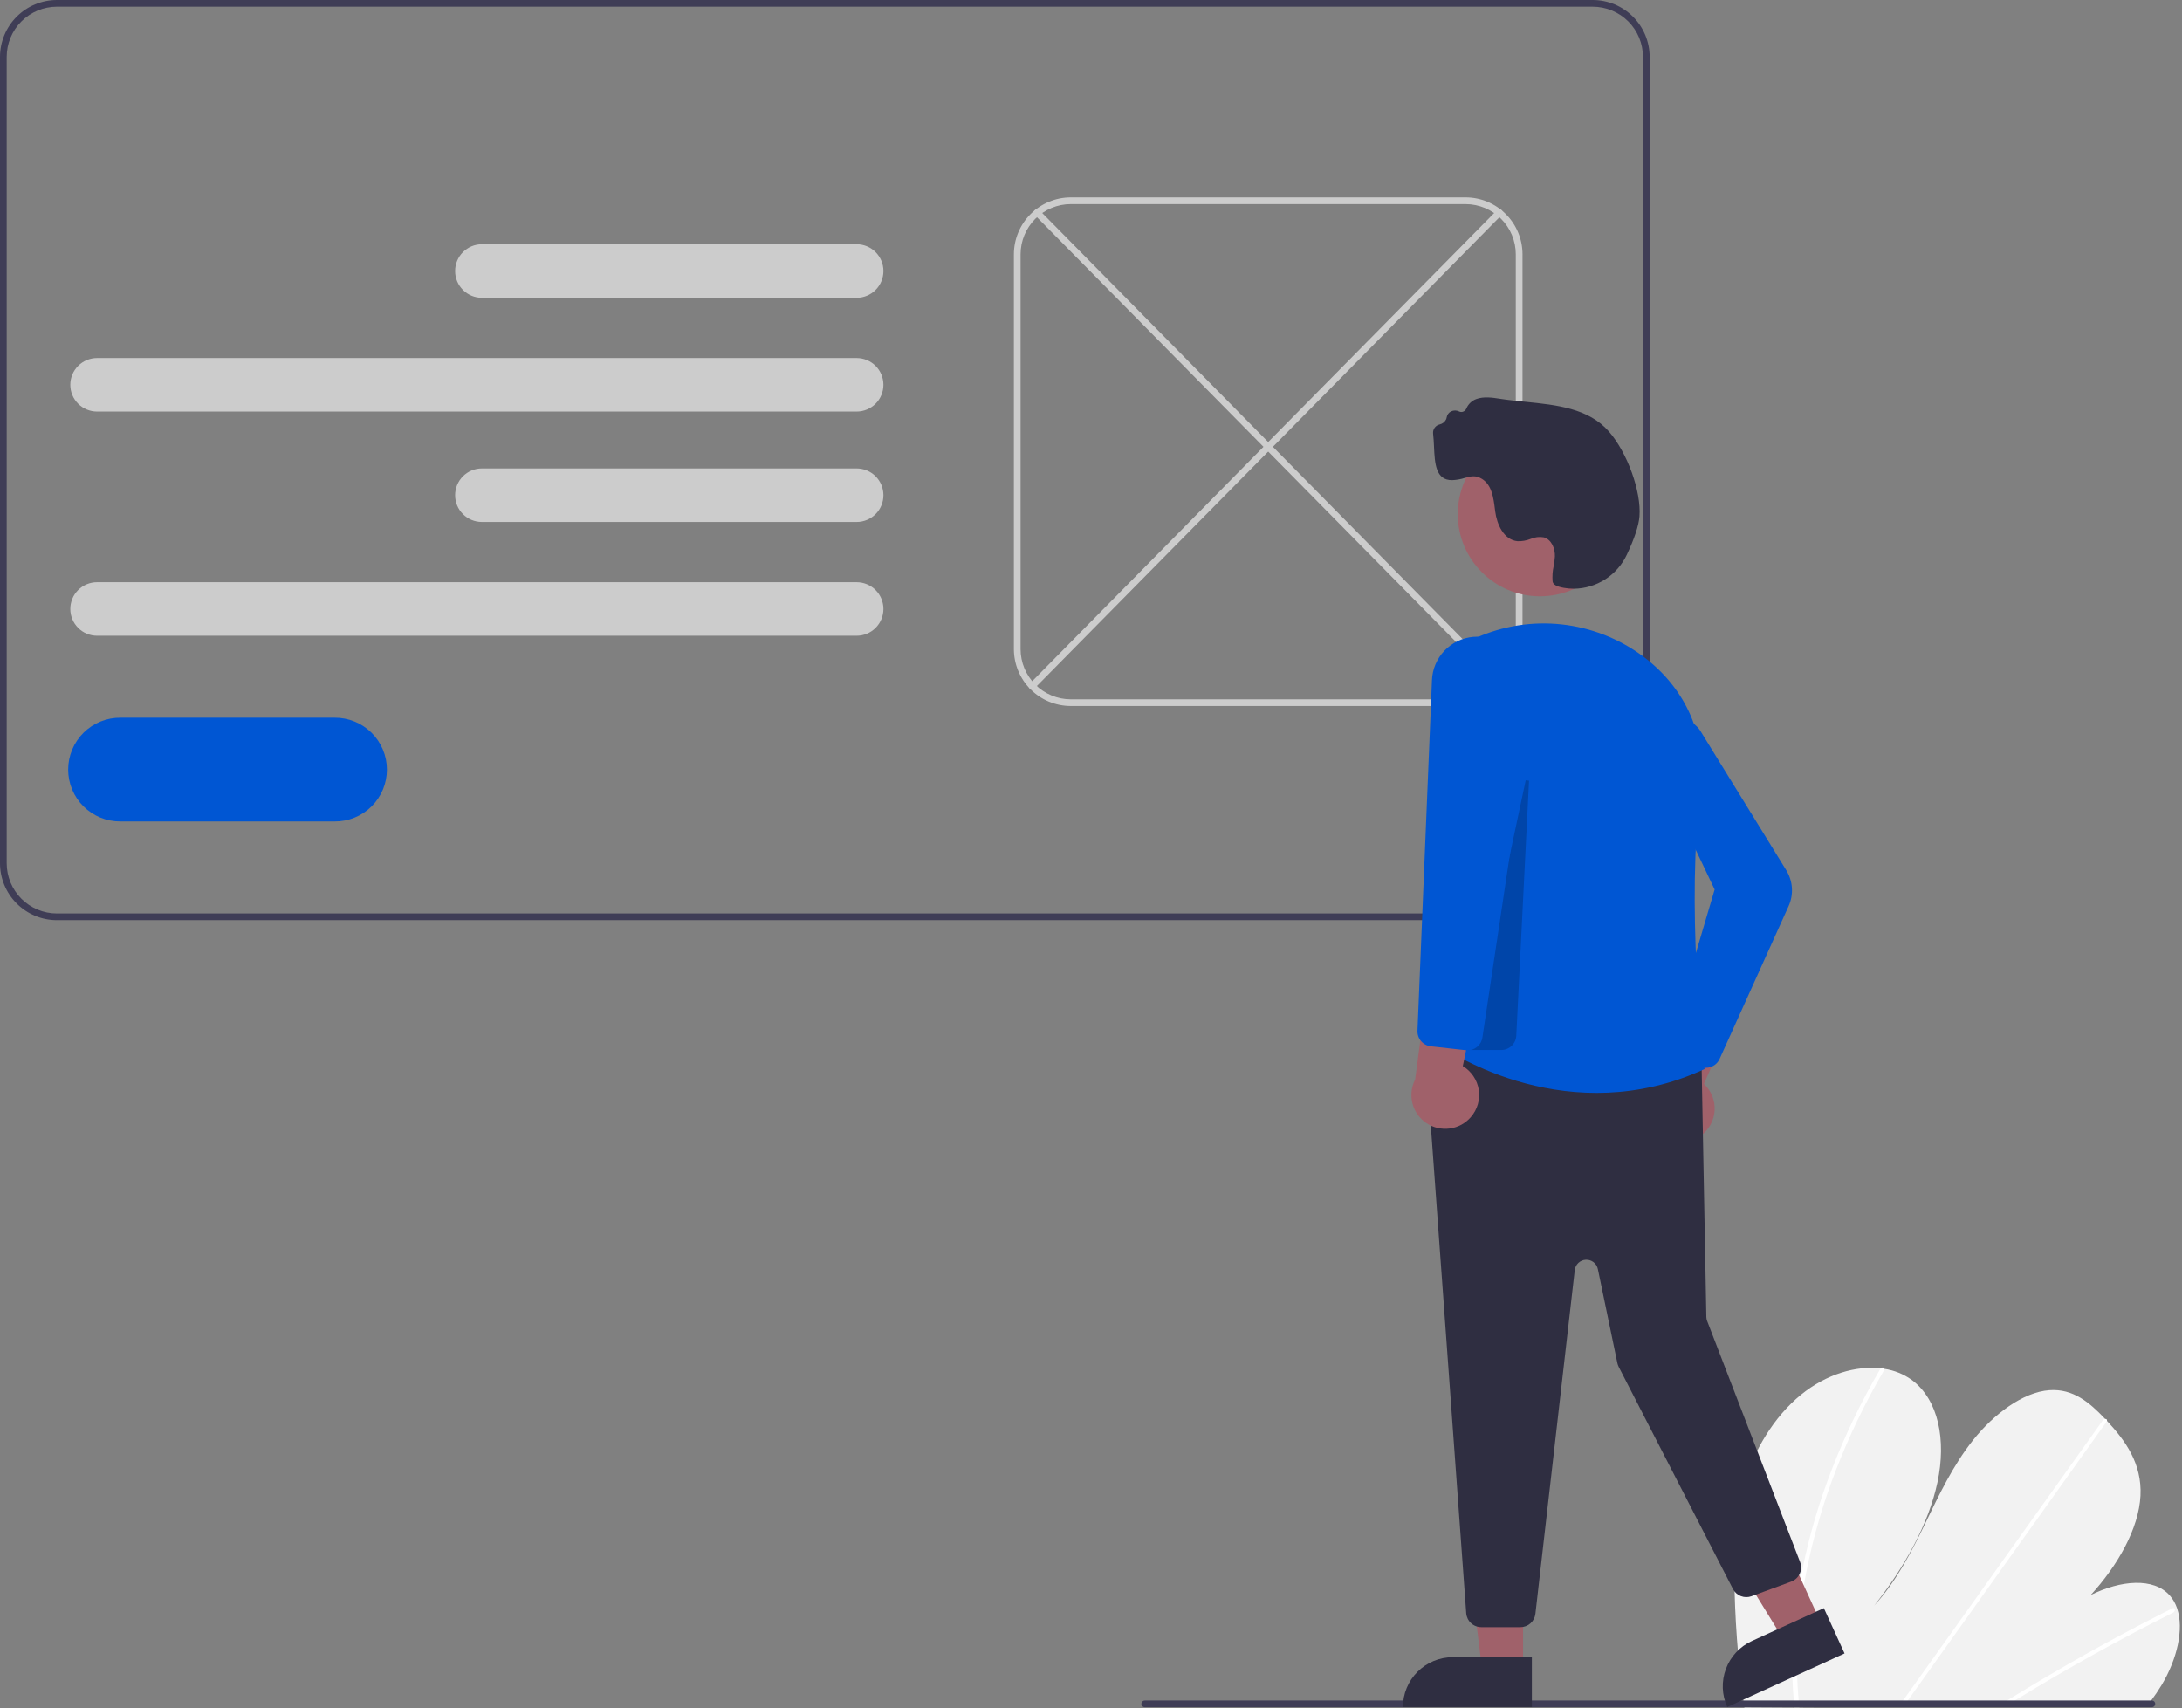 <svg width="622" height="487" viewBox="0 0 622 487" fill="none" xmlns="http://www.w3.org/2000/svg"><rect x="0" y="0" width="622" height="487" fill="#808080" stroke="none"/><g id="undraw_steps_re_odoy"><path id="Path 11375" d="M494.38 448.813C494.488 461.084 495.387 473.335 497.071 485.49C497.13 485.917 497.194 486.344 497.253 486.771L612.168 486.129C612.505 485.705 612.837 485.276 613.159 484.842C614.232 483.405 615.237 481.928 616.159 480.399C620.596 473.035 622.627 464.413 620.591 458.464L620.555 458.372C620.116 457.069 619.424 455.866 618.518 454.832C613.877 449.608 604.494 450.479 595.979 454.695C603.616 446.335 609.698 435.786 610.16 426.37C610.613 417.185 605.811 410.624 600.602 405.048C600.431 404.864 600.26 404.685 600.089 404.505C600.006 404.413 599.918 404.326 599.835 404.234C595.771 399.985 591.035 395.796 584.175 396.303C576.654 396.86 568.314 403.16 562.468 410.503C556.622 417.846 552.736 426.173 548.797 434.303C544.858 442.433 540.587 450.767 534.259 457.715C542.83 446.874 549.74 434.54 552.293 422.543C554.846 410.546 552.599 399.025 544.961 393.376C542.642 391.714 539.958 390.631 537.135 390.218C536.805 390.163 536.471 390.118 536.135 390.08C529.064 389.28 520.621 391.721 513.435 397.567C505.524 404.004 500.035 413.546 497.311 422.604C494.587 431.662 494.292 440.383 494.38 448.813Z" fill="#F2F2F2"/><path id="Path 11376" d="M569.565 486.366L571.765 486.354C572.462 485.917 573.162 485.486 573.865 485.061C574.301 484.786 574.742 484.521 575.183 484.251C582.472 479.8 589.805 475.53 597.183 471.441C604.561 467.352 611.971 463.449 619.414 459.731C619.611 459.645 619.772 459.493 619.869 459.3C619.966 459.108 619.992 458.888 619.943 458.678C619.935 458.65 619.922 458.625 619.906 458.601C619.806 458.406 619.57 458.325 619.231 458.492C618.318 458.95 617.399 459.408 616.485 459.876C609.018 463.654 601.583 467.621 594.178 471.776C586.773 475.931 579.417 480.268 572.109 484.787C571.955 484.881 571.801 484.979 571.647 485.073L569.565 486.366Z" fill="white"/><path id="Path 11377" d="M541.233 486.524L542.592 486.516C542.899 486.087 543.2 485.658 543.506 485.229C550.706 475.132 557.906 465.034 565.106 454.937C576.893 438.404 588.676 421.873 600.455 405.345C600.525 405.256 600.577 405.154 600.608 405.045C600.708 404.679 600.44 404.464 600.095 404.502C599.95 404.523 599.811 404.574 599.687 404.653C599.563 404.732 599.457 404.836 599.377 404.959C592.769 414.23 586.162 423.496 579.557 432.759L544.386 482.098C543.64 483.142 542.895 484.191 542.149 485.235C541.841 485.667 541.533 486.096 541.233 486.524Z" fill="white"/><path id="Path 11378" d="M510.961 478.634C511.03 480.924 511.182 483.177 511.38 485.41C511.419 485.837 511.457 486.264 511.495 486.691L512.921 486.683C512.877 486.256 512.834 485.829 512.795 485.402C512.495 482.177 512.28 478.915 512.251 475.564C512.213 466.275 513.117 457.006 514.951 447.9C516.902 438.095 519.702 428.479 523.321 419.16C527.118 409.331 531.697 399.822 537.012 390.724C537.112 390.576 537.157 390.397 537.138 390.219C537.079 389.813 536.538 389.692 536.138 390.081C536.06 390.157 535.992 390.244 535.938 390.339C535.281 391.472 534.635 392.606 534.001 393.739C528.883 402.887 524.502 412.429 520.901 422.274C517.47 431.624 514.86 441.255 513.101 451.058C511.453 460.153 510.741 469.392 510.975 478.632L510.961 478.634Z" fill="white"/><path id="Path 11380" d="M16.216 262.309H454.034C458.333 262.304 462.455 260.594 465.495 257.555C468.535 254.515 470.245 250.393 470.25 246.094V16.215C470.245 11.916 468.535 7.794 465.495 4.754C462.455 1.715 458.333 0.005 454.034 0H16.216C11.917 0.005 7.795 1.715 4.755 4.754C1.715 7.794 0.005 11.916 0 16.215V246.093C0.005 250.392 1.715 254.514 4.755 257.554C7.795 260.594 11.917 262.304 16.216 262.309V262.309ZM454.034 1.909C457.827 1.913 461.464 3.422 464.147 6.104C466.829 8.787 468.338 12.424 468.342 16.217V246.093C468.338 249.886 466.829 253.523 464.147 256.206C461.464 258.888 457.827 260.397 454.034 260.401H16.216C12.423 260.397 8.786 258.888 6.103 256.206C3.421 253.523 1.912 249.886 1.908 246.093V16.215C1.912 12.422 3.421 8.785 6.103 6.102C8.786 3.42 12.423 1.911 16.216 1.907L454.034 1.909Z" fill="#3F3D56"/><path id="Path 11381" d="M305.233 201.262H417.792C422.091 201.257 426.212 199.547 429.252 196.507C432.292 193.467 434.002 189.346 434.007 185.047V72.492C434.002 68.193 432.292 64.072 429.252 61.032C426.212 57.992 422.091 56.282 417.792 56.277H305.233C300.934 56.282 296.813 57.992 293.773 61.032C290.733 64.072 289.023 68.193 289.018 72.492V185.047C289.023 189.346 290.733 193.468 293.773 196.508C296.813 199.548 300.935 201.258 305.234 201.263L305.233 201.262ZM417.792 58.185C421.584 58.191 425.219 59.701 427.899 62.383C430.58 65.065 432.088 68.7 432.092 72.492V185.047C432.088 188.839 430.58 192.474 427.899 195.156C425.219 197.838 421.584 199.348 417.792 199.354H305.233C301.44 199.35 297.803 197.841 295.12 195.159C292.438 192.476 290.929 188.839 290.925 185.046V72.492C290.929 68.699 292.438 65.062 295.12 62.379C297.803 59.697 301.44 58.188 305.233 58.184L417.792 58.185Z" fill="#CCCCCC"/><path id="Path 11382" d="M27.672 117.323H244.196C246.22 117.323 248.161 116.519 249.592 115.088C251.023 113.657 251.827 111.716 251.827 109.692C251.827 107.668 251.023 105.727 249.592 104.296C248.161 102.865 246.22 102.061 244.196 102.061H27.672C25.648 102.061 23.707 102.865 22.276 104.296C20.845 105.727 20.041 107.668 20.041 109.692C20.041 111.716 20.845 113.657 22.276 115.088C23.707 116.519 25.648 117.323 27.672 117.323Z" fill="#CCCCCC"/><path id="translate_3" style="transform-origin: center; transform-box: fill-box; animation: translateX 1s linear infinite reverse;" d="M137.366 84.892H244.197C246.221 84.892 248.162 84.088 249.593 82.657C251.024 81.226 251.828 79.285 251.828 77.261C251.828 75.237 251.024 73.296 249.593 71.865C248.162 70.434 246.221 69.63 244.197 69.63H137.366C135.342 69.63 133.401 70.434 131.97 71.865C130.539 73.296 129.735 75.237 129.735 77.261C129.735 79.285 130.539 81.226 131.97 82.657C133.401 84.088 135.342 84.892 137.366 84.892V84.892Z" fill="#CCCCCC"/><path id="translate_2" style="transform-origin: center; transform-box: fill-box; animation: translateXR 3s linear infinite reverse;" d="M27.672 181.231H244.196C246.22 181.231 248.161 180.427 249.592 178.996C251.023 177.565 251.827 175.624 251.827 173.6C251.827 171.576 251.023 169.635 249.592 168.204C248.161 166.773 246.22 165.969 244.196 165.969H27.672C25.648 165.969 23.707 166.773 22.276 168.204C20.845 169.635 20.041 171.576 20.041 173.6C20.041 175.624 20.845 177.565 22.276 178.996C23.707 180.427 25.648 181.231 27.672 181.231Z" fill="#CCCCCC"/><path id="translate_1" style="transform-origin: center; transform-box: fill-box; animation: translateX 2s linear infinite reverse;" d="M137.366 148.8H244.197C246.221 148.8 248.162 147.996 249.593 146.565C251.024 145.134 251.828 143.193 251.828 141.169C251.828 139.145 251.024 137.204 249.593 135.773C248.162 134.342 246.221 133.538 244.197 133.538H137.366C135.342 133.538 133.401 134.342 131.97 135.773C130.539 137.204 129.735 139.145 129.735 141.169C129.735 143.193 130.539 145.134 131.97 146.565C133.401 147.996 135.342 148.8 137.366 148.8Z" fill="#CCCCCC"/><path id="Path 11386" d="M294.201 196.541C294.327 196.541 294.452 196.516 294.569 196.467C294.686 196.419 294.791 196.347 294.88 196.257L428.054 61.288C428.146 61.2 428.22 61.094 428.271 60.977C428.322 60.859 428.348 60.733 428.349 60.606C428.35 60.478 428.326 60.351 428.277 60.233C428.228 60.115 428.156 60.008 428.065 59.919C427.974 59.829 427.866 59.758 427.747 59.711C427.629 59.664 427.502 59.641 427.374 59.644C427.246 59.647 427.121 59.675 427.004 59.728C426.888 59.78 426.783 59.855 426.696 59.949L293.522 194.918C293.39 195.052 293.3 195.222 293.264 195.407C293.229 195.591 293.248 195.782 293.321 195.956C293.393 196.13 293.516 196.278 293.672 196.382C293.829 196.486 294.013 196.542 294.201 196.542V196.541Z" fill="#CCCCCC"/><path id="Path 11389" d="M613.416 486.677H326.307C326.054 486.677 325.811 486.576 325.632 486.398C325.454 486.219 325.353 485.976 325.353 485.723C325.353 485.47 325.454 485.227 325.632 485.048C325.811 484.869 326.054 484.769 326.307 484.769H613.417C613.67 484.769 613.913 484.869 614.092 485.048C614.27 485.227 614.371 485.47 614.371 485.723C614.371 485.976 614.27 486.219 614.092 486.398C613.913 486.576 613.67 486.677 613.417 486.677H613.416Z" fill="#3F3D56"/><path id="Path 11387" d="M428.818 196.542C429.006 196.542 429.19 196.486 429.347 196.382C429.503 196.278 429.625 196.13 429.698 195.956C429.771 195.782 429.79 195.591 429.754 195.407C429.719 195.222 429.629 195.052 429.497 194.918L296.327 59.949C296.239 59.858 296.135 59.785 296.019 59.735C295.903 59.684 295.778 59.657 295.652 59.656C295.525 59.654 295.4 59.677 295.283 59.725C295.165 59.772 295.059 59.842 294.969 59.931C294.879 60.019 294.807 60.125 294.758 60.242C294.71 60.358 294.685 60.483 294.685 60.61C294.685 60.736 294.71 60.861 294.759 60.978C294.808 61.094 294.879 61.2 294.969 61.289L428.139 196.258C428.228 196.348 428.333 196.42 428.45 196.469C428.566 196.517 428.692 196.542 428.818 196.542Z" fill="#CCCCCC"/><g id="man" style="transform-origin: center; transform-box: fill-box; animation: translateY 2s linear infinite reverse;"><path id="Path 11390" d="M434.161 475.755H422.467L416.904 430.649H434.163L434.161 475.755Z" fill="#A0616A"/><path id="Path 11391" d="M399.918 486.614H436.671V472.414H414.118C410.352 472.414 406.74 473.91 404.077 476.573C401.414 479.236 399.918 482.848 399.918 486.614V486.614Z" fill="#2F2E41"/><path id="Path 11392" d="M519.011 462.508L508.375 467.367L484.575 428.65L500.275 421.48L519.011 462.508Z" fill="#A0616A"/><path id="Path 11393" d="M492.374 486.615L525.805 471.346L519.905 458.429L499.391 467.799C495.966 469.363 493.302 472.225 491.986 475.753C490.67 479.282 490.81 483.189 492.374 486.615H492.374Z" fill="#2F2E41"/><path id="Path 11394" d="M484.957 323.669C486.077 322.826 486.999 321.747 487.658 320.509C488.316 319.271 488.695 317.904 488.768 316.503C488.841 315.103 488.606 313.704 488.079 312.404C487.553 311.104 486.748 309.936 485.721 308.981L499.472 277.791L482.008 280.751L471.628 309.921C470.139 311.753 469.373 314.067 469.476 316.425C469.579 318.783 470.543 321.022 472.186 322.716C473.829 324.411 476.036 325.445 478.39 325.622C480.744 325.798 483.081 325.105 484.958 323.674L484.957 323.669Z" fill="#A0616A"/><path id="Path 11395" d="M437.681 460.057L448.9 362.074C448.99 361.285 449.358 360.555 449.938 360.013C450.518 359.471 451.272 359.153 452.065 359.117C452.857 359.081 453.637 359.329 454.264 359.816C454.891 360.303 455.324 360.997 455.485 361.774L461.047 388.574C461.126 388.953 461.255 389.32 461.433 389.664L493.991 452.97C494.47 453.902 495.274 454.625 496.25 455.006C497.226 455.386 498.308 455.396 499.291 455.034L510.612 450.863C511.146 450.666 511.636 450.366 512.052 449.978C512.469 449.59 512.804 449.124 513.039 448.605C513.273 448.087 513.403 447.527 513.419 446.958C513.435 446.389 513.338 445.823 513.133 445.292L486.633 376.565C486.493 376.202 486.417 375.816 486.41 375.427L485.056 303.664C485.036 302.612 484.63 301.604 483.916 300.832C483.201 300.059 482.228 299.576 481.181 299.473L410.846 292.605C410.224 292.544 409.596 292.62 409.006 292.827C408.416 293.034 407.878 293.367 407.43 293.804C406.983 294.24 406.636 294.769 406.414 295.354C406.192 295.938 406.101 296.564 406.146 297.188L417.961 459.875C418.043 460.955 418.529 461.965 419.323 462.703C420.116 463.441 421.159 463.852 422.242 463.856H433.413C434.467 463.857 435.484 463.471 436.271 462.77C437.058 462.069 437.56 461.104 437.681 460.057Z" fill="#2F2E41"/><path id="Ellipse 652" d="M438.98 169.988C451.919 169.988 462.408 159.499 462.408 146.56C462.408 133.621 451.919 123.132 438.98 123.132C426.041 123.132 415.552 133.621 415.552 146.56C415.552 159.499 426.041 169.988 438.98 169.988Z" fill="#A0616A"/><path id="Path 11396" d="M418.676 182.785C419.317 182.478 419.954 182.184 420.586 181.901C428.278 178.44 436.754 177.094 445.141 177.999C453.527 178.905 461.52 182.03 468.296 187.053C480.774 196.347 486.788 210.338 484.796 225.442C480.596 257.275 485.404 300.456 485.903 304.757C447.391 322.466 413.603 300.201 410.603 298.132L418.676 182.785Z" fill="#0056D3"/><path id="Path 11397" d="M486.952 304.347C487.654 304.236 488.317 303.951 488.881 303.52C489.445 303.088 489.893 302.523 490.185 301.875L509.852 258.317C510.589 256.688 510.914 254.902 510.799 253.117C510.684 251.333 510.133 249.604 509.194 248.082L485.052 208.91C484.069 207.093 482.416 205.732 480.445 205.116C478.473 204.5 476.339 204.678 474.497 205.612C472.654 206.545 471.25 208.162 470.581 210.116C469.913 212.07 470.034 214.208 470.918 216.075L488.776 253.575L477.039 293.3C476.831 294.01 476.81 294.762 476.977 295.483C477.143 296.203 477.493 296.869 477.991 297.416L483.116 303.007C483.517 303.446 484.005 303.796 484.549 304.036C485.093 304.276 485.681 304.4 486.275 304.4C486.502 304.4 486.728 304.382 486.952 304.347Z" fill="#0056D3"/><path id="Path 11398" opacity="0.2" d="M432.231 295.244L435.865 222.561L434.922 222.438L418.584 299.322H427.944C429.046 299.323 430.105 298.9 430.903 298.141C431.701 297.381 432.177 296.344 432.231 295.244Z" fill="black"/><path id="Path 11399" d="M419.284 318.436C420.205 317.379 420.883 316.132 421.27 314.785C421.657 313.437 421.744 312.021 421.525 310.636C421.306 309.251 420.785 307.931 420.001 306.769C419.216 305.607 418.186 304.631 416.984 303.91L423.955 270.545L407.486 277.066L403.391 307.75C402.314 309.851 402.046 312.274 402.636 314.559C403.226 316.845 404.634 318.835 406.593 320.152C408.552 321.469 410.926 322.021 413.265 321.705C415.605 321.389 417.747 320.226 419.286 318.436H419.284Z" fill="#A0616A"/><path id="Path 11400" d="M422.575 295.761L436.338 204.008L436.351 203.921L433.693 191.679C433.031 188.609 431.272 185.886 428.745 184.021C426.219 182.155 423.098 181.276 419.97 181.547C416.841 181.818 413.918 183.221 411.75 185.493C409.582 187.765 408.317 190.75 408.193 193.888L404.063 293.834C404.022 294.919 404.392 295.98 405.099 296.804C405.807 297.627 406.799 298.154 407.878 298.277L417.86 299.386C418.021 299.404 418.182 299.413 418.344 299.413C419.371 299.413 420.364 299.044 421.142 298.373C421.919 297.701 422.429 296.772 422.578 295.756L422.575 295.761Z" fill="#0056D3"/><path id="Path 11401" d="M448.608 167.835C451.795 167.808 454.908 166.879 457.589 165.155C460.27 163.432 462.407 160.985 463.755 158.097C465.927 153.503 467.133 149.844 467.342 147.219C467.902 140.168 463.918 129.087 458.642 123.019C452.853 116.365 443.692 115.437 434.831 114.54C432.41 114.295 429.907 114.04 427.538 113.673C425.505 113.357 422.975 112.964 420.824 113.762C420.202 113.989 419.633 114.341 419.151 114.796C418.67 115.251 418.286 115.8 418.024 116.408C417.94 116.622 417.812 116.816 417.65 116.978C417.488 117.141 417.294 117.268 417.081 117.353C416.897 117.424 416.7 117.455 416.503 117.446C416.306 117.437 416.113 117.387 415.936 117.299C415.576 117.116 415.179 117.021 414.775 117.021C414.372 117.021 413.974 117.116 413.614 117.299C413.296 117.459 413.021 117.691 412.81 117.978C412.599 118.265 412.46 118.597 412.402 118.948C412.364 119.189 412.289 119.423 412.18 119.641C411.994 119.98 411.739 120.276 411.431 120.509C411.123 120.742 410.769 120.908 410.392 120.994C409.817 121.122 409.309 121.456 408.963 121.933C408.617 122.41 408.458 122.997 408.514 123.583C408.657 124.783 408.714 126.083 408.776 127.341C408.997 132.067 409.225 136.953 413.976 136.875C415.191 136.825 416.394 136.612 417.553 136.244C419.274 135.766 420.633 135.387 422.465 136.529C425.28 138.284 425.74 141.953 426.146 145.19L426.217 145.756C426.691 149.456 428.647 153.914 432.603 154.286C433.859 154.327 435.11 154.11 436.279 153.649C437.481 153.117 438.815 152.957 440.109 153.189C442.281 153.809 443.327 156.404 443.237 158.647C443.179 159.565 443.061 160.479 442.885 161.382C442.566 162.813 442.465 164.283 442.585 165.744C442.698 166.633 443.719 167.219 445.798 167.587C446.726 167.752 447.666 167.835 448.608 167.835V167.835Z" fill="#2F2E41"/></g><path id="translate_4" style="transform-origin: center; transform-box: fill-box; animation: translateXRR 2s linear infinite reverse;" d="M34.339 234.17H95.386C97.338 234.186 99.273 233.815 101.081 233.08C102.889 232.344 104.533 231.257 105.919 229.883C107.305 228.509 108.405 226.873 109.155 225.072C109.906 223.27 110.293 221.337 110.293 219.386C110.293 217.434 109.906 215.501 109.155 213.699C108.405 211.898 107.305 210.263 105.919 208.888C104.533 207.514 102.889 206.427 101.081 205.691C99.273 204.956 97.338 204.585 95.386 204.601H34.339C32.387 204.585 30.452 204.956 28.644 205.691C26.836 206.427 25.192 207.514 23.806 208.888C22.42 210.263 21.32 211.898 20.57 213.699C19.819 215.501 19.432 217.434 19.432 219.386C19.432 221.337 19.819 223.27 20.57 225.072C21.32 226.873 22.42 228.509 23.806 229.883C25.192 231.257 26.836 232.344 28.644 233.08C30.452 233.815 32.387 234.186 34.339 234.17V234.17Z" fill="#0056D3"/></g><style> @keyframes translateX { 0%, 100% { transform: translateX(0px); } 50% { transform: translateX(-2px); } } @keyframes translateXR { 0%, 100% { transform: translateX(0px); } 50% { transform: translateX(-4px); } } @keyframes translateXRR { 0%, 100% { transform: translateX(0px); } 50% { transform: translateX(5px); } } @keyframes translateY { 0%, 100% { transform: translateY(0px) translateX(0px); } 50% { transform: translateY(-10px) translateX(-10px); } }</style></svg>
